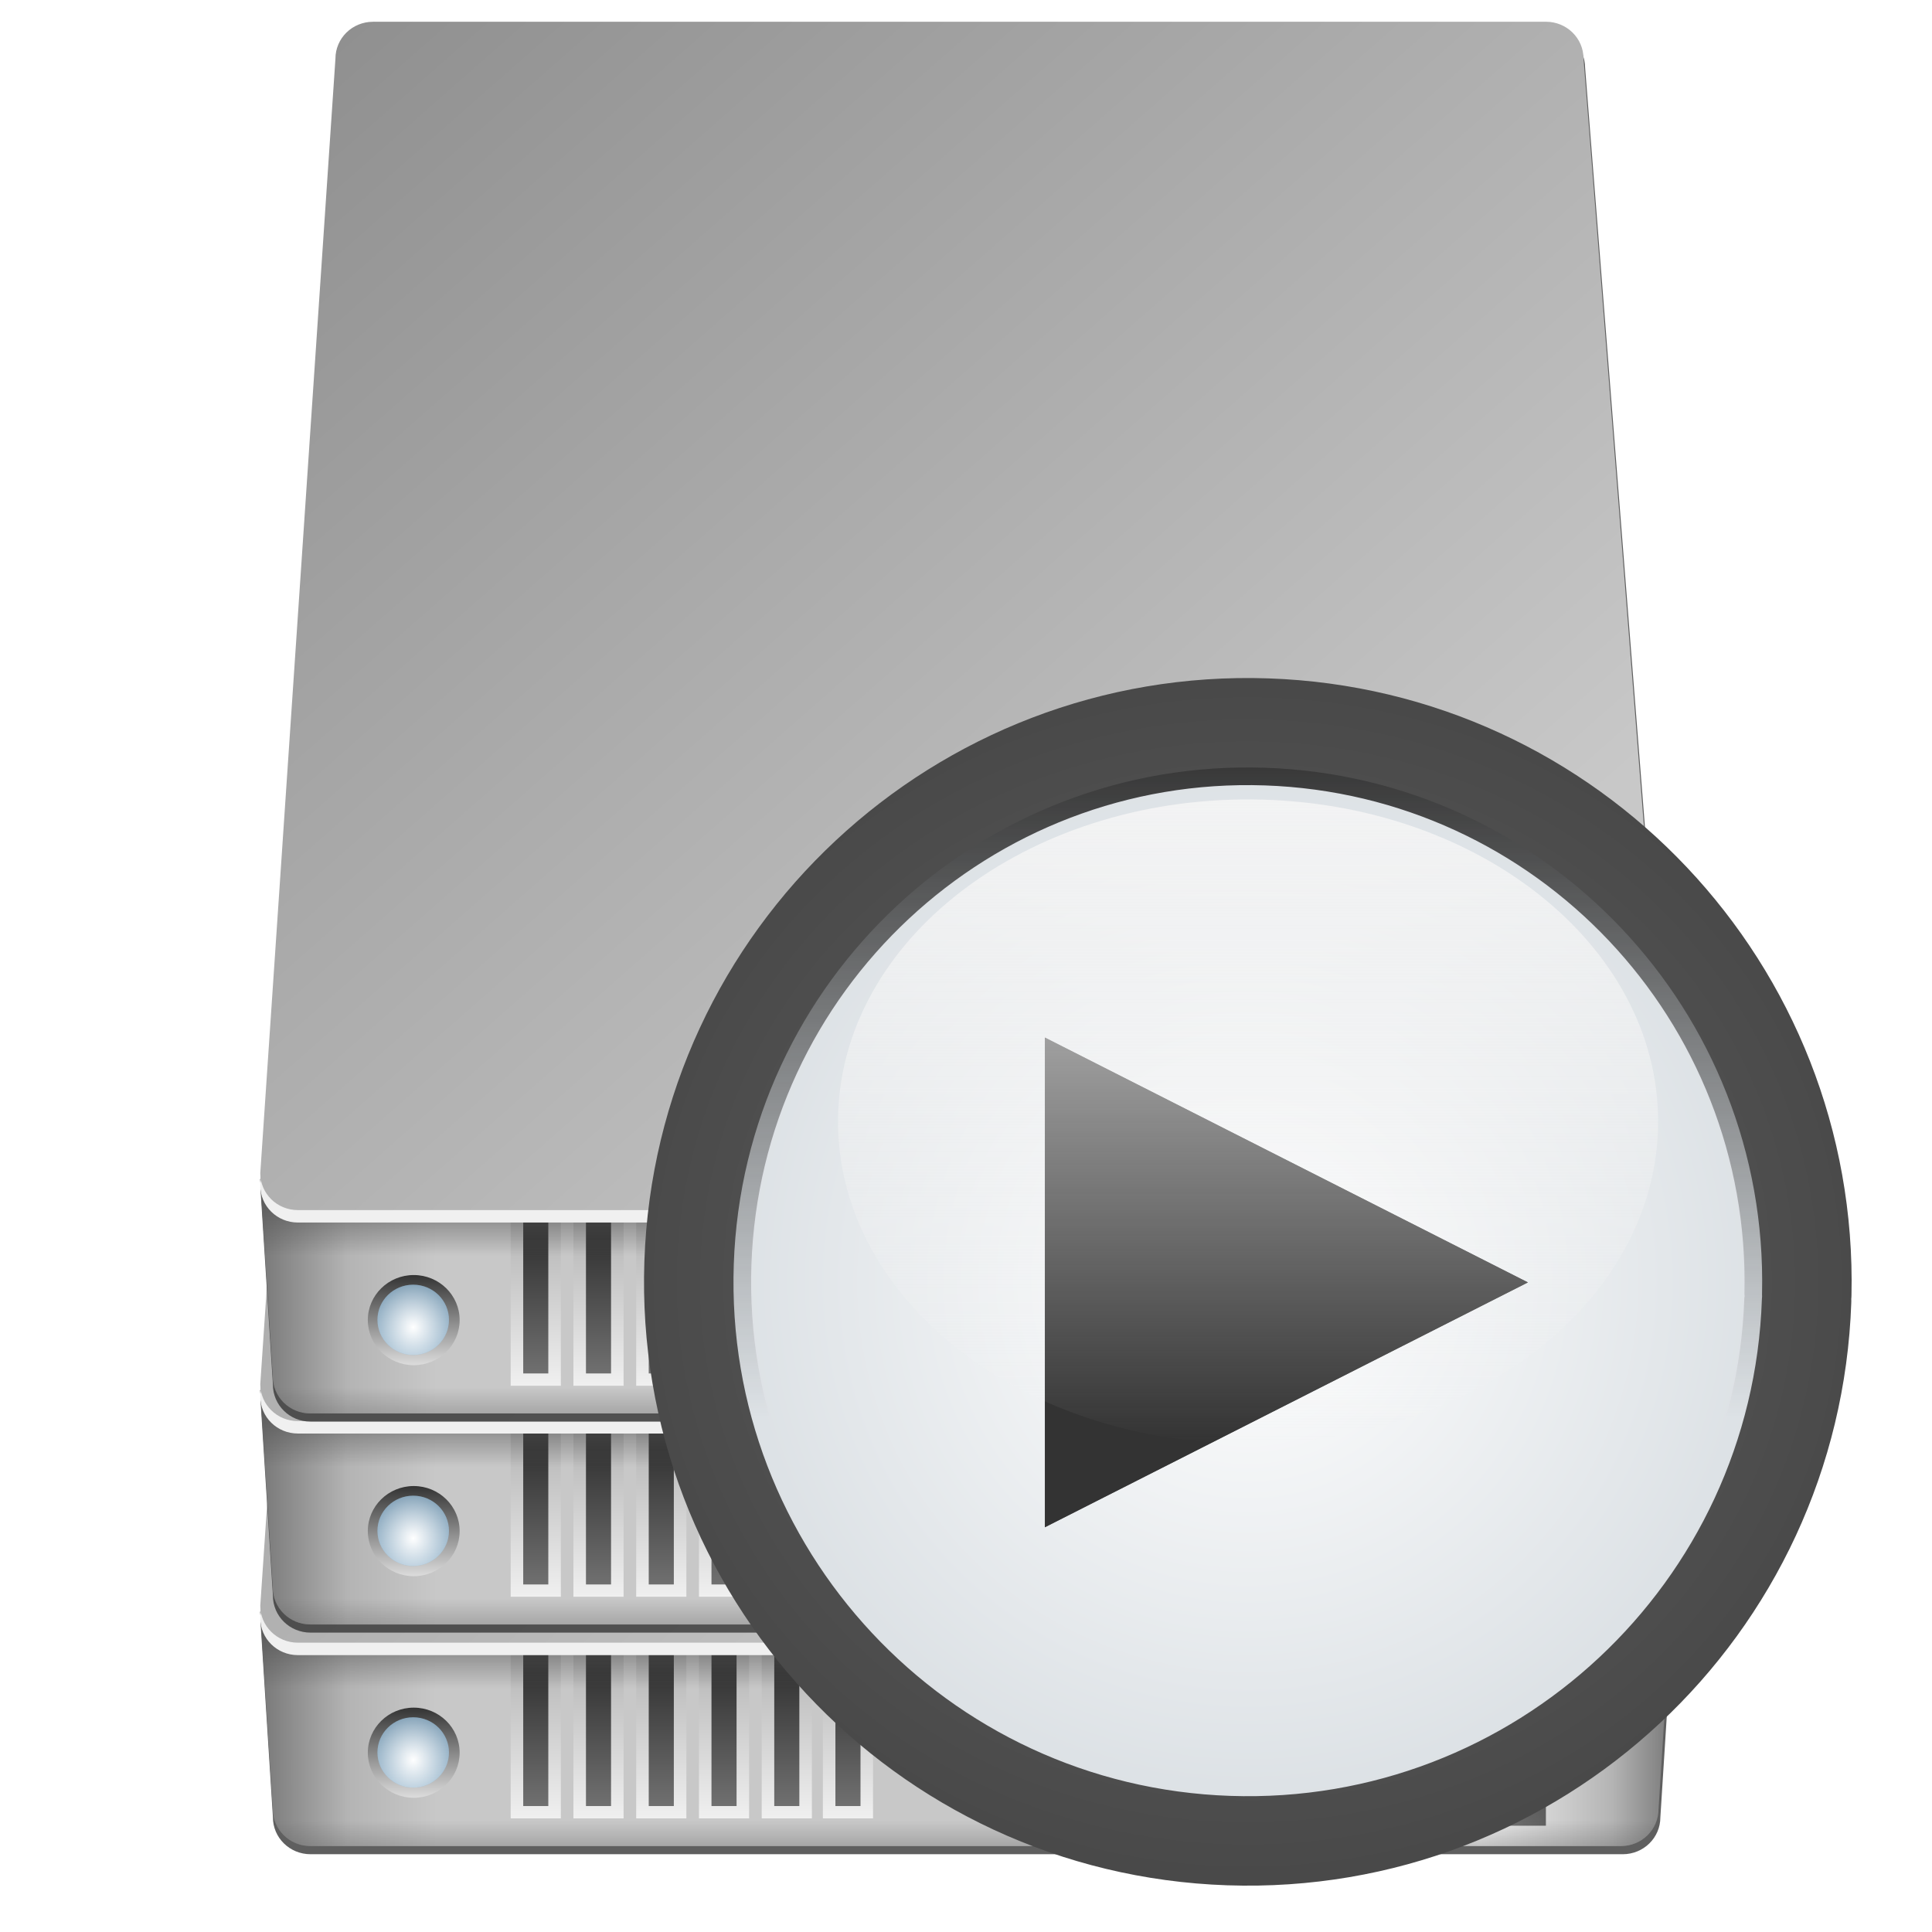 <?xml version="1.0" encoding="UTF-8" standalone="no"?>
<!-- Created with Inkscape (http://www.inkscape.org/) -->

<svg
   xmlns:dc="http://purl.org/dc/elements/1.1/"
   xmlns:cc="http://creativecommons.org/ns#"
   xmlns:rdf="http://www.w3.org/1999/02/22-rdf-syntax-ns#"
   xmlns:svg="http://www.w3.org/2000/svg"
   xmlns="http://www.w3.org/2000/svg"
   xmlns:xlink="http://www.w3.org/1999/xlink"
   xmlns:sodipodi="http://sodipodi.sourceforge.net/DTD/sodipodi-0.dtd"
   xmlns:inkscape="http://www.inkscape.org/namespaces/inkscape"
   width="48"
   height="48"
   id="svg2"
   version="1.1"
   inkscape:version="0.47pre4 r22446"
   sodipodi:docname="gdu-raid-array-start.svg"
   inkscape:export-filename="/home/andrea/Documenti/MeliaeSVG/48/devices/png/hdd.png"
   inkscape:export-xdpi="240"
   inkscape:export-ydpi="240">
  <defs
     id="defs4">
    <linearGradient
       id="linearGradient4092">
      <stop
         style="stop-color:#ffffff;stop-opacity:1;"
         offset="0"
         id="stop4094" />
      <stop
         style="stop-color:#ffffff;stop-opacity:0;"
         offset="1"
         id="stop4096" />
    </linearGradient>
    <linearGradient
       id="linearGradient4078">
      <stop
         style="stop-color:#333333;stop-opacity:1;"
         offset="0"
         id="stop4080" />
      <stop
         style="stop-color:#dcdcdc;stop-opacity:1;"
         offset="1"
         id="stop4082" />
    </linearGradient>
    <linearGradient
       inkscape:collect="always"
       id="linearGradient4068">
      <stop
         style="stop-color:#333333;stop-opacity:1;"
         offset="0"
         id="stop4070" />
      <stop
         style="stop-color:#333333;stop-opacity:0;"
         offset="1"
         id="stop4072" />
    </linearGradient>
    <linearGradient
       id="linearGradient3875">
      <stop
         style="stop-color:#b4b4b4;stop-opacity:1;"
         offset="0"
         id="stop3877" />
      <stop
         style="stop-color:#f0f0f0;stop-opacity:1;"
         offset="1"
         id="stop3879" />
    </linearGradient>
    <linearGradient
       id="linearGradient3867">
      <stop
         style="stop-color:#333333;stop-opacity:1;"
         offset="0"
         id="stop3869" />
      <stop
         style="stop-color:#787878;stop-opacity:1;"
         offset="1"
         id="stop3871" />
    </linearGradient>
    <linearGradient
       id="linearGradient3845">
      <stop
         id="stop3847"
         offset="0"
         style="stop-color:#505050;stop-opacity:1;" />
      <stop
         style="stop-color:#505050;stop-opacity:0;"
         offset="0.257"
         id="stop4022" />
      <stop
         style="stop-color:#505050;stop-opacity:0;"
         offset="0.694"
         id="stop4020" />
      <stop
         id="stop3853"
         offset="1"
         style="stop-color:#505050;stop-opacity:1;" />
    </linearGradient>
    <linearGradient
       id="linearGradient3797">
      <stop
         style="stop-color:#787878;stop-opacity:1;"
         offset="0"
         id="stop3799" />
      <stop
         id="stop4016"
         offset="0.062"
         style="stop-color:#b4b4b4;stop-opacity:1;" />
      <stop
         id="stop3809"
         offset="0.125"
         style="stop-color:#c8c8c8;stop-opacity:1;" />
      <stop
         id="stop3807"
         offset="0.641"
         style="stop-color:#c8c8c8;stop-opacity:1;" />
      <stop
         id="stop4014"
         offset="0.864"
         style="stop-color:#f0f0f0;stop-opacity:1;" />
      <stop
         id="stop3805"
         offset="0.929"
         style="stop-color:#c8c8c8;stop-opacity:1;" />
      <stop
         style="stop-color:#b4b4b4;stop-opacity:1;"
         offset="0.957"
         id="stop4018" />
      <stop
         style="stop-color:#787878;stop-opacity:1;"
         offset="1"
         id="stop3801" />
    </linearGradient>
    <linearGradient
       id="linearGradient3780">
      <stop
         style="stop-color:#787878;stop-opacity:1;"
         offset="0"
         id="stop3782" />
      <stop
         style="stop-color:#c8c8c8;stop-opacity:1;"
         offset="1"
         id="stop3784" />
    </linearGradient>
    <inkscape:perspective
       sodipodi:type="inkscape:persp3d"
       inkscape:vp_x="0 : 526.18109 : 1"
       inkscape:vp_y="0 : 1000 : 0"
       inkscape:vp_z="744.09448 : 526.18109 : 1"
       inkscape:persp3d-origin="372.04724 : 350.78739 : 1"
       id="perspective10" />
    <inkscape:perspective
       id="perspective2995"
       inkscape:persp3d-origin="0.5 : 0.33333333 : 1"
       inkscape:vp_z="1 : 0.5 : 1"
       inkscape:vp_y="0 : 1000 : 0"
       inkscape:vp_x="0 : 0.5 : 1"
       sodipodi:type="inkscape:persp3d" />
    <linearGradient
       inkscape:collect="always"
       xlink:href="#linearGradient3780"
       id="linearGradient3786"
       x1="-9.091"
       y1="887.597"
       x2="98.995"
       y2="1008.058"
       gradientUnits="userSpaceOnUse" />
    <linearGradient
       inkscape:collect="always"
       xlink:href="#linearGradient3797"
       id="linearGradient3803"
       x1="10.094"
       y1="107.361"
       x2="122.719"
       y2="107.361"
       gradientUnits="userSpaceOnUse" />
    <linearGradient
       inkscape:collect="always"
       xlink:href="#linearGradient3875"
       id="linearGradient3943"
       gradientUnits="userSpaceOnUse"
       x1="32.052"
       y1="1025.927"
       x2="32.052"
       y2="1039.23" />
    <linearGradient
       inkscape:collect="always"
       xlink:href="#linearGradient3867"
       id="linearGradient3945"
       gradientUnits="userSpaceOnUse"
       x1="32.052"
       y1="1027.239"
       x2="32.052"
       y2="1039.721" />
    <linearGradient
       inkscape:collect="always"
       xlink:href="#linearGradient3875"
       id="linearGradient3953"
       gradientUnits="userSpaceOnUse"
       x1="32.052"
       y1="1025.927"
       x2="32.052"
       y2="1039.23" />
    <linearGradient
       inkscape:collect="always"
       xlink:href="#linearGradient3867"
       id="linearGradient3955"
       gradientUnits="userSpaceOnUse"
       x1="32.052"
       y1="1027.239"
       x2="32.052"
       y2="1039.721" />
    <linearGradient
       inkscape:collect="always"
       xlink:href="#linearGradient3875"
       id="linearGradient3963"
       gradientUnits="userSpaceOnUse"
       x1="32.052"
       y1="1025.927"
       x2="32.052"
       y2="1039.23" />
    <linearGradient
       inkscape:collect="always"
       xlink:href="#linearGradient3867"
       id="linearGradient3965"
       gradientUnits="userSpaceOnUse"
       x1="32.052"
       y1="1027.239"
       x2="32.052"
       y2="1039.721" />
    <linearGradient
       inkscape:collect="always"
       xlink:href="#linearGradient3875"
       id="linearGradient3973"
       gradientUnits="userSpaceOnUse"
       x1="32.052"
       y1="1025.927"
       x2="32.052"
       y2="1039.23" />
    <linearGradient
       inkscape:collect="always"
       xlink:href="#linearGradient3867"
       id="linearGradient3975"
       gradientUnits="userSpaceOnUse"
       x1="32.052"
       y1="1027.239"
       x2="32.052"
       y2="1039.721" />
    <linearGradient
       inkscape:collect="always"
       xlink:href="#linearGradient3875"
       id="linearGradient3983"
       gradientUnits="userSpaceOnUse"
       x1="32.052"
       y1="1025.927"
       x2="32.052"
       y2="1039.23" />
    <linearGradient
       inkscape:collect="always"
       xlink:href="#linearGradient3867"
       id="linearGradient3985"
       gradientUnits="userSpaceOnUse"
       x1="32.052"
       y1="1027.239"
       x2="32.052"
       y2="1039.721" />
    <linearGradient
       inkscape:collect="always"
       xlink:href="#linearGradient3875"
       id="linearGradient3987"
       gradientUnits="userSpaceOnUse"
       x1="32.052"
       y1="1025.927"
       x2="32.052"
       y2="1039.23" />
    <linearGradient
       inkscape:collect="always"
       xlink:href="#linearGradient3867"
       id="linearGradient3989"
       gradientUnits="userSpaceOnUse"
       x1="32.052"
       y1="1027.239"
       x2="32.052"
       y2="1039.721" />
    <filter
       inkscape:collect="always"
       id="filter4054"
       color-interpolation-filters="sRGB">
      <feGaussianBlur
         inkscape:collect="always"
         stdDeviation="1.128"
         id="feGaussianBlur4056" />
    </filter>
    <linearGradient
       inkscape:collect="always"
       xlink:href="#linearGradient3845"
       id="linearGradient4058"
       gradientUnits="userSpaceOnUse"
       gradientTransform="translate(-2.9999999e-7,924.362)"
       x1="66.406"
       y1="97.847"
       x2="66.406"
       y2="122.361" />
    <linearGradient
       inkscape:collect="always"
       xlink:href="#linearGradient4068"
       id="linearGradient4074"
       x1="112.732"
       y1="1023.605"
       x2="83.438"
       y2="1045.865"
       gradientUnits="userSpaceOnUse" />
    <linearGradient
       inkscape:collect="always"
       xlink:href="#linearGradient4078"
       id="linearGradient4084"
       x1="23.214"
       y1="106.036"
       x2="23.214"
       y2="113.357"
       gradientUnits="userSpaceOnUse" />
    <radialGradient
       inkscape:collect="always"
       xlink:href="#linearGradient4092"
       id="radialGradient4098"
       cx="23.214"
       cy="110.86"
       fx="23.214"
       fy="110.86"
       r="3.661"
       gradientUnits="userSpaceOnUse"
       gradientTransform="matrix(1.355,-3.1433476e-6,3.499643e-6,1.508,-8.234,-56.697)" />
    <linearGradient
       inkscape:collect="always"
       xlink:href="#linearGradient3797"
       id="linearGradient4129"
       gradientUnits="userSpaceOnUse"
       x1="10.094"
       y1="107.361"
       x2="122.719"
       y2="107.361" />
    <linearGradient
       inkscape:collect="always"
       xlink:href="#linearGradient4068"
       id="linearGradient4155"
       gradientUnits="userSpaceOnUse"
       x1="112.732"
       y1="1023.605"
       x2="83.438"
       y2="1045.865" />
    <linearGradient
       inkscape:collect="always"
       xlink:href="#linearGradient3845"
       id="linearGradient4157"
       gradientUnits="userSpaceOnUse"
       gradientTransform="translate(-2.9999998e-7,924.362)"
       x1="66.406"
       y1="97.847"
       x2="66.406"
       y2="122.361" />
    <linearGradient
       inkscape:collect="always"
       xlink:href="#linearGradient3780"
       id="linearGradient4159"
       gradientUnits="userSpaceOnUse"
       x1="-9.091"
       y1="887.597"
       x2="98.995"
       y2="1008.058" />
    <linearGradient
       inkscape:collect="always"
       xlink:href="#linearGradient3797"
       id="linearGradient3249"
       gradientUnits="userSpaceOnUse"
       gradientTransform="matrix(0.38,0,0,0.373,-1.203,1005.352)"
       x1="10.094"
       y1="107.361"
       x2="122.719"
       y2="107.361" />
    <linearGradient
       inkscape:collect="always"
       xlink:href="#linearGradient3875"
       id="linearGradient3251"
       gradientUnits="userSpaceOnUse"
       x1="32.052"
       y1="1025.927"
       x2="32.052"
       y2="1039.23" />
    <linearGradient
       inkscape:collect="always"
       xlink:href="#linearGradient3867"
       id="linearGradient3253"
       gradientUnits="userSpaceOnUse"
       x1="32.052"
       y1="1027.239"
       x2="32.052"
       y2="1039.721" />
    <linearGradient
       inkscape:collect="always"
       xlink:href="#linearGradient3875"
       id="linearGradient3255"
       gradientUnits="userSpaceOnUse"
       x1="32.052"
       y1="1025.927"
       x2="32.052"
       y2="1039.23" />
    <linearGradient
       inkscape:collect="always"
       xlink:href="#linearGradient3867"
       id="linearGradient3257"
       gradientUnits="userSpaceOnUse"
       x1="32.052"
       y1="1027.239"
       x2="32.052"
       y2="1039.721" />
    <linearGradient
       inkscape:collect="always"
       xlink:href="#linearGradient3875"
       id="linearGradient3259"
       gradientUnits="userSpaceOnUse"
       x1="32.052"
       y1="1025.927"
       x2="32.052"
       y2="1039.23" />
    <linearGradient
       inkscape:collect="always"
       xlink:href="#linearGradient3867"
       id="linearGradient3261"
       gradientUnits="userSpaceOnUse"
       x1="32.052"
       y1="1027.239"
       x2="32.052"
       y2="1039.721" />
    <linearGradient
       inkscape:collect="always"
       xlink:href="#linearGradient3875"
       id="linearGradient3263"
       gradientUnits="userSpaceOnUse"
       x1="32.052"
       y1="1025.927"
       x2="32.052"
       y2="1039.23" />
    <linearGradient
       inkscape:collect="always"
       xlink:href="#linearGradient3867"
       id="linearGradient3265"
       gradientUnits="userSpaceOnUse"
       x1="32.052"
       y1="1027.239"
       x2="32.052"
       y2="1039.721" />
    <linearGradient
       inkscape:collect="always"
       xlink:href="#linearGradient3875"
       id="linearGradient3267"
       gradientUnits="userSpaceOnUse"
       x1="32.052"
       y1="1025.927"
       x2="32.052"
       y2="1039.23" />
    <linearGradient
       inkscape:collect="always"
       xlink:href="#linearGradient3867"
       id="linearGradient3269"
       gradientUnits="userSpaceOnUse"
       x1="32.052"
       y1="1027.239"
       x2="32.052"
       y2="1039.721" />
    <linearGradient
       inkscape:collect="always"
       xlink:href="#linearGradient3875"
       id="linearGradient3271"
       gradientUnits="userSpaceOnUse"
       x1="32.052"
       y1="1025.927"
       x2="32.052"
       y2="1039.23" />
    <linearGradient
       inkscape:collect="always"
       xlink:href="#linearGradient3867"
       id="linearGradient3273"
       gradientUnits="userSpaceOnUse"
       x1="32.052"
       y1="1027.239"
       x2="32.052"
       y2="1039.721" />
    <linearGradient
       inkscape:collect="always"
       xlink:href="#linearGradient4068"
       id="linearGradient3275"
       gradientUnits="userSpaceOnUse"
       gradientTransform="matrix(0.38,0,0,0.373,-1.203,660.367)"
       x1="112.732"
       y1="1023.605"
       x2="83.438"
       y2="1045.865" />
    <linearGradient
       inkscape:collect="always"
       xlink:href="#linearGradient3845"
       id="linearGradient3277"
       gradientUnits="userSpaceOnUse"
       gradientTransform="matrix(0.38,0,0,0.373,-1.203,1005.352)"
       x1="66.406"
       y1="97.847"
       x2="66.406"
       y2="122.361" />
    <linearGradient
       inkscape:collect="always"
       xlink:href="#linearGradient3780"
       id="linearGradient3279"
       gradientUnits="userSpaceOnUse"
       gradientTransform="matrix(0.38,0,0,0.373,-1.203,660.367)"
       x1="-9.091"
       y1="887.597"
       x2="98.995"
       y2="1008.058" />
    <linearGradient
       inkscape:collect="always"
       xlink:href="#linearGradient4078"
       id="linearGradient3281"
       gradientUnits="userSpaceOnUse"
       x1="23.214"
       y1="106.036"
       x2="23.214"
       y2="113.357" />
    <radialGradient
       inkscape:collect="always"
       xlink:href="#linearGradient4092"
       id="radialGradient3283"
       gradientUnits="userSpaceOnUse"
       gradientTransform="matrix(1.355,-3.1433476e-6,3.499643e-6,1.508,-8.234,-56.697)"
       cx="23.214"
       cy="110.86"
       fx="23.214"
       fy="110.86"
       r="3.661" />
    <linearGradient
       inkscape:collect="always"
       xlink:href="#linearGradient3797"
       id="linearGradient3285"
       gradientUnits="userSpaceOnUse"
       gradientTransform="matrix(0.38,0,0,0.373,-1.203,1005.352)"
       x1="10.094"
       y1="107.361"
       x2="122.719"
       y2="107.361" />
    <linearGradient
       inkscape:collect="always"
       xlink:href="#linearGradient3875"
       id="linearGradient3287"
       gradientUnits="userSpaceOnUse"
       x1="32.052"
       y1="1025.927"
       x2="32.052"
       y2="1039.23" />
    <linearGradient
       inkscape:collect="always"
       xlink:href="#linearGradient3867"
       id="linearGradient3289"
       gradientUnits="userSpaceOnUse"
       x1="32.052"
       y1="1027.239"
       x2="32.052"
       y2="1039.721" />
    <linearGradient
       inkscape:collect="always"
       xlink:href="#linearGradient3875"
       id="linearGradient3291"
       gradientUnits="userSpaceOnUse"
       x1="32.052"
       y1="1025.927"
       x2="32.052"
       y2="1039.23" />
    <linearGradient
       inkscape:collect="always"
       xlink:href="#linearGradient3867"
       id="linearGradient3293"
       gradientUnits="userSpaceOnUse"
       x1="32.052"
       y1="1027.239"
       x2="32.052"
       y2="1039.721" />
    <linearGradient
       inkscape:collect="always"
       xlink:href="#linearGradient3875"
       id="linearGradient3295"
       gradientUnits="userSpaceOnUse"
       x1="32.052"
       y1="1025.927"
       x2="32.052"
       y2="1039.23" />
    <linearGradient
       inkscape:collect="always"
       xlink:href="#linearGradient3867"
       id="linearGradient3297"
       gradientUnits="userSpaceOnUse"
       x1="32.052"
       y1="1027.239"
       x2="32.052"
       y2="1039.721" />
    <linearGradient
       inkscape:collect="always"
       xlink:href="#linearGradient3875"
       id="linearGradient3299"
       gradientUnits="userSpaceOnUse"
       x1="32.052"
       y1="1025.927"
       x2="32.052"
       y2="1039.23" />
    <linearGradient
       inkscape:collect="always"
       xlink:href="#linearGradient3867"
       id="linearGradient3301"
       gradientUnits="userSpaceOnUse"
       x1="32.052"
       y1="1027.239"
       x2="32.052"
       y2="1039.721" />
    <linearGradient
       inkscape:collect="always"
       xlink:href="#linearGradient3875"
       id="linearGradient3303"
       gradientUnits="userSpaceOnUse"
       x1="32.052"
       y1="1025.927"
       x2="32.052"
       y2="1039.23" />
    <linearGradient
       inkscape:collect="always"
       xlink:href="#linearGradient3867"
       id="linearGradient3305"
       gradientUnits="userSpaceOnUse"
       x1="32.052"
       y1="1027.239"
       x2="32.052"
       y2="1039.721" />
    <linearGradient
       inkscape:collect="always"
       xlink:href="#linearGradient3875"
       id="linearGradient3307"
       gradientUnits="userSpaceOnUse"
       x1="32.052"
       y1="1025.927"
       x2="32.052"
       y2="1039.23" />
    <linearGradient
       inkscape:collect="always"
       xlink:href="#linearGradient3867"
       id="linearGradient3309"
       gradientUnits="userSpaceOnUse"
       x1="32.052"
       y1="1027.239"
       x2="32.052"
       y2="1039.721" />
    <linearGradient
       inkscape:collect="always"
       xlink:href="#linearGradient4068"
       id="linearGradient3311"
       gradientUnits="userSpaceOnUse"
       gradientTransform="matrix(0.38,0,0,0.373,-1.203,660.367)"
       x1="112.732"
       y1="1023.605"
       x2="83.438"
       y2="1045.865" />
    <linearGradient
       inkscape:collect="always"
       xlink:href="#linearGradient3845"
       id="linearGradient3313"
       gradientUnits="userSpaceOnUse"
       gradientTransform="matrix(0.38,0,0,0.373,-1.203,1005.352)"
       x1="66.406"
       y1="97.847"
       x2="66.406"
       y2="122.361" />
    <linearGradient
       inkscape:collect="always"
       xlink:href="#linearGradient3780"
       id="linearGradient3315"
       gradientUnits="userSpaceOnUse"
       gradientTransform="matrix(0.38,0,0,0.373,-1.203,660.367)"
       x1="-9.091"
       y1="887.597"
       x2="98.995"
       y2="1008.058" />
    <linearGradient
       inkscape:collect="always"
       xlink:href="#linearGradient4078"
       id="linearGradient3317"
       gradientUnits="userSpaceOnUse"
       x1="23.214"
       y1="106.036"
       x2="23.214"
       y2="113.357" />
    <radialGradient
       inkscape:collect="always"
       xlink:href="#linearGradient4092"
       id="radialGradient3319"
       gradientUnits="userSpaceOnUse"
       gradientTransform="matrix(1.355,-3.1433476e-6,3.499643e-6,1.508,-8.234,-56.697)"
       cx="23.214"
       cy="110.86"
       fx="23.214"
       fy="110.86"
       r="3.661" />
    <linearGradient
       inkscape:collect="always"
       xlink:href="#linearGradient3797"
       id="linearGradient3321"
       gradientUnits="userSpaceOnUse"
       gradientTransform="matrix(0.38,0,0,0.373,-1.203,1005.352)"
       x1="10.094"
       y1="107.361"
       x2="122.719"
       y2="107.361" />
    <linearGradient
       inkscape:collect="always"
       xlink:href="#linearGradient3875"
       id="linearGradient3323"
       gradientUnits="userSpaceOnUse"
       x1="32.052"
       y1="1025.927"
       x2="32.052"
       y2="1039.23" />
    <linearGradient
       inkscape:collect="always"
       xlink:href="#linearGradient3867"
       id="linearGradient3325"
       gradientUnits="userSpaceOnUse"
       x1="32.052"
       y1="1027.239"
       x2="32.052"
       y2="1039.721" />
    <linearGradient
       inkscape:collect="always"
       xlink:href="#linearGradient3875"
       id="linearGradient3327"
       gradientUnits="userSpaceOnUse"
       x1="32.052"
       y1="1025.927"
       x2="32.052"
       y2="1039.23" />
    <linearGradient
       inkscape:collect="always"
       xlink:href="#linearGradient3867"
       id="linearGradient3329"
       gradientUnits="userSpaceOnUse"
       x1="32.052"
       y1="1027.239"
       x2="32.052"
       y2="1039.721" />
    <linearGradient
       inkscape:collect="always"
       xlink:href="#linearGradient3875"
       id="linearGradient3331"
       gradientUnits="userSpaceOnUse"
       x1="32.052"
       y1="1025.927"
       x2="32.052"
       y2="1039.23" />
    <linearGradient
       inkscape:collect="always"
       xlink:href="#linearGradient3867"
       id="linearGradient3333"
       gradientUnits="userSpaceOnUse"
       x1="32.052"
       y1="1027.239"
       x2="32.052"
       y2="1039.721" />
    <linearGradient
       inkscape:collect="always"
       xlink:href="#linearGradient3875"
       id="linearGradient3335"
       gradientUnits="userSpaceOnUse"
       x1="32.052"
       y1="1025.927"
       x2="32.052"
       y2="1039.23" />
    <linearGradient
       inkscape:collect="always"
       xlink:href="#linearGradient3867"
       id="linearGradient3337"
       gradientUnits="userSpaceOnUse"
       x1="32.052"
       y1="1027.239"
       x2="32.052"
       y2="1039.721" />
    <linearGradient
       inkscape:collect="always"
       xlink:href="#linearGradient3875"
       id="linearGradient3339"
       gradientUnits="userSpaceOnUse"
       x1="32.052"
       y1="1025.927"
       x2="32.052"
       y2="1039.23" />
    <linearGradient
       inkscape:collect="always"
       xlink:href="#linearGradient3867"
       id="linearGradient3341"
       gradientUnits="userSpaceOnUse"
       x1="32.052"
       y1="1027.239"
       x2="32.052"
       y2="1039.721" />
    <linearGradient
       inkscape:collect="always"
       xlink:href="#linearGradient3875"
       id="linearGradient3343"
       gradientUnits="userSpaceOnUse"
       x1="32.052"
       y1="1025.927"
       x2="32.052"
       y2="1039.23" />
    <linearGradient
       inkscape:collect="always"
       xlink:href="#linearGradient3867"
       id="linearGradient3345"
       gradientUnits="userSpaceOnUse"
       x1="32.052"
       y1="1027.239"
       x2="32.052"
       y2="1039.721" />
    <linearGradient
       inkscape:collect="always"
       xlink:href="#linearGradient4068"
       id="linearGradient3347"
       gradientUnits="userSpaceOnUse"
       gradientTransform="matrix(0.38,0,0,0.373,-1.203,660.367)"
       x1="112.732"
       y1="1023.605"
       x2="83.438"
       y2="1045.865" />
    <linearGradient
       inkscape:collect="always"
       xlink:href="#linearGradient3845"
       id="linearGradient3349"
       gradientUnits="userSpaceOnUse"
       gradientTransform="matrix(0.38,0,0,0.373,-1.203,1005.352)"
       x1="66.406"
       y1="97.847"
       x2="66.406"
       y2="122.361" />
    <linearGradient
       inkscape:collect="always"
       xlink:href="#linearGradient3780"
       id="linearGradient3351"
       gradientUnits="userSpaceOnUse"
       gradientTransform="matrix(0.38,0,0,0.373,-1.203,660.367)"
       x1="-9.091"
       y1="887.597"
       x2="98.995"
       y2="1008.058" />
    <linearGradient
       inkscape:collect="always"
       xlink:href="#linearGradient4078"
       id="linearGradient3353"
       gradientUnits="userSpaceOnUse"
       x1="23.214"
       y1="106.036"
       x2="23.214"
       y2="113.357" />
    <radialGradient
       inkscape:collect="always"
       xlink:href="#linearGradient4092"
       id="radialGradient3355"
       gradientUnits="userSpaceOnUse"
       gradientTransform="matrix(1.355,-3.1433476e-6,3.499643e-6,1.508,-8.234,-56.697)"
       cx="23.214"
       cy="110.86"
       fx="23.214"
       fy="110.86"
       r="3.661" />
    <radialGradient
       r="60.276"
       fy="73.199"
       fx="70.458"
       cy="73.199"
       cx="70.458"
       gradientTransform="matrix(1.891,0,0,1.79,-62.808,-57.819)"
       gradientUnits="userSpaceOnUse"
       id="radialGradient7903"
       xlink:href="#linearGradient8636"
       inkscape:collect="always" />
    <linearGradient
       y2="60.825"
       x2="70.205"
       y1="14.045"
       x1="70.205"
       gradientUnits="userSpaceOnUse"
       id="linearGradient7901"
       xlink:href="#linearGradient8666"
       inkscape:collect="always" />
    <linearGradient
       y2="87.978"
       x2="70.458"
       y1="14.8"
       x1="70.458"
       gradientUnits="userSpaceOnUse"
       id="linearGradient7899"
       xlink:href="#linearGradient8645"
       inkscape:collect="always" />
    <radialGradient
       r="55.811"
       fy="73.199"
       fx="70.458"
       cy="73.199"
       cx="70.458"
       gradientTransform="matrix(1,0,0,1,0,-1.8169358e-4)"
       gradientUnits="userSpaceOnUse"
       id="radialGradient7897"
       xlink:href="#linearGradient8657"
       inkscape:collect="always" />
    <filter
       color-interpolation-filters="sRGB"
       id="filter8661"
       inkscape:collect="always">
      <feGaussianBlur
         id="feGaussianBlur8663"
         stdDeviation="1.075"
         inkscape:collect="always" />
    </filter>
    <radialGradient
       r="60.276"
       fy="73.199"
       fx="70.458"
       cy="73.199"
       cx="70.458"
       gradientTransform="matrix(1.891,0,0,1.79,-62.808,-57.819)"
       gradientUnits="userSpaceOnUse"
       id="radialGradient8705"
       xlink:href="#linearGradient8636"
       inkscape:collect="always" />
    <linearGradient
       y2="60.825"
       x2="70.205"
       y1="14.045"
       x1="70.205"
       gradientUnits="userSpaceOnUse"
       id="linearGradient8703"
       xlink:href="#linearGradient8666"
       inkscape:collect="always" />
    <linearGradient
       y2="87.978"
       x2="70.458"
       y1="14.8"
       x1="70.458"
       gradientUnits="userSpaceOnUse"
       id="linearGradient8701"
       xlink:href="#linearGradient8645"
       inkscape:collect="always" />
    <radialGradient
       r="55.811"
       fy="73.199"
       fx="70.458"
       cy="73.199"
       cx="70.458"
       gradientTransform="matrix(1,0,0,1,0,-1.8169358e-4)"
       gradientUnits="userSpaceOnUse"
       id="radialGradient8699"
       xlink:href="#linearGradient8657"
       inkscape:collect="always" />
    <radialGradient
       gradientUnits="userSpaceOnUse"
       gradientTransform="matrix(1.891,0,0,1.79,-62.808,-57.819)"
       r="60.276"
       fy="73.199"
       fx="70.458"
       cy="73.199"
       cx="70.458"
       id="radialGradient8689"
       xlink:href="#linearGradient8636"
       inkscape:collect="always" />
    <filter
       color-interpolation-filters="sRGB"
       id="filter8675"
       inkscape:collect="always">
      <feGaussianBlur
         id="feGaussianBlur8677"
         stdDeviation="1.723"
         inkscape:collect="always" />
    </filter>
    <linearGradient
       gradientUnits="userSpaceOnUse"
       y2="60.825"
       x2="70.205"
       y1="14.045"
       x1="70.205"
       id="linearGradient8672"
       xlink:href="#linearGradient8666"
       inkscape:collect="always" />
    <linearGradient
       gradientUnits="userSpaceOnUse"
       y2="87.978"
       x2="70.458"
       y1="14.8"
       x1="70.458"
       id="linearGradient8664"
       xlink:href="#linearGradient8645"
       inkscape:collect="always" />
    <linearGradient
       gradientUnits="userSpaceOnUse"
       y2="34.237"
       x2="70.205"
       y1="7.384"
       x1="70.205"
       id="linearGradient8651"
       xlink:href="#linearGradient8645"
       inkscape:collect="always" />
    <radialGradient
       gradientUnits="userSpaceOnUse"
       gradientTransform="matrix(1,0,0,1,0,-1.8169358e-4)"
       r="55.811"
       fy="73.199"
       fx="70.458"
       cy="73.199"
       cx="70.458"
       id="radialGradient8665"
       xlink:href="#linearGradient8657"
       inkscape:collect="always" />
    <radialGradient
       gradientUnits="userSpaceOnUse"
       gradientTransform="matrix(2.107,0,0,2.107,-78.023,-81.059)"
       r="55.811"
       fy="73.199"
       fx="70.458"
       cy="73.199"
       cx="70.458"
       id="radialGradient8642"
       xlink:href="#linearGradient8636"
       inkscape:collect="always" />
    <inkscape:perspective
       sodipodi:type="inkscape:persp3d"
       inkscape:vp_x="0 : 526.18109 : 1"
       inkscape:vp_y="0 : 1000 : 0"
       inkscape:vp_z="744.09448 : 526.18109 : 1"
       inkscape:persp3d-origin="372.04724 : 350.78739 : 1"
       id="perspective7856" />
    <inkscape:perspective
       id="perspective10-2"
       inkscape:persp3d-origin="372.04724 : 350.78739 : 1"
       inkscape:vp_z="744.09448 : 526.18109 : 1"
       inkscape:vp_y="0 : 1000 : 0"
       inkscape:vp_x="0 : 526.18109 : 1"
       sodipodi:type="inkscape:persp3d" />
    <linearGradient
       id="linearGradient8636">
      <stop
         id="stop8638"
         offset="0"
         style="stop-color:#646464;stop-opacity:1;" />
      <stop
         id="stop8640"
         offset="1"
         style="stop-color:#333333;stop-opacity:1;" />
    </linearGradient>
    <linearGradient
       id="linearGradient8649">
      <stop
         id="stop8651"
         offset="0"
         style="stop-color:#8c8c8c;stop-opacity:1;" />
      <stop
         id="stop8653"
         offset="1"
         style="stop-color:#f0f0f0;stop-opacity:0;" />
    </linearGradient>
    <linearGradient
       id="linearGradient8657">
      <stop
         id="stop8659"
         offset="0"
         style="stop-color:#ffffff;stop-opacity:1;" />
      <stop
         id="stop8661"
         offset="1"
         style="stop-color:#dce1e5;stop-opacity:1;" />
    </linearGradient>
    <linearGradient
       id="linearGradient8635">
      <stop
         style="stop-color:#333333;stop-opacity:1;"
         offset="0"
         id="stop8637" />
      <stop
         style="stop-color:#f0f0f0;stop-opacity:0;"
         offset="1"
         id="stop8639" />
    </linearGradient>
    <linearGradient
       id="linearGradient8645">
      <stop
         id="stop8647"
         offset="0"
         style="stop-color:#333333;stop-opacity:1;" />
      <stop
         id="stop8649"
         offset="1"
         style="stop-color:#333333;stop-opacity:0;" />
    </linearGradient>
    <linearGradient
       id="linearGradient8658">
      <stop
         id="stop8660"
         offset="0"
         style="stop-color:#000000;stop-opacity:1;" />
      <stop
         id="stop8662"
         offset="1"
         style="stop-color:#000000;stop-opacity:0;" />
    </linearGradient>
    <linearGradient
       id="linearGradient8666">
      <stop
         id="stop8668"
         offset="0"
         style="stop-color:#f5f5f5;stop-opacity:1;" />
      <stop
         id="stop8670"
         offset="1"
         style="stop-color:#f5f5f5;stop-opacity:0;" />
    </linearGradient>
  </defs>
  <sodipodi:namedview
     id="base"
     pagecolor="#ffffff"
     bordercolor="#666666"
     borderopacity="1.0"
     inkscape:pageopacity="0.0"
     inkscape:pageshadow="2"
     inkscape:zoom="4"
     inkscape:cx="46.649944"
     inkscape:cy="14.471595"
     inkscape:document-units="px"
     inkscape:current-layer="layer1"
     showgrid="false"
     showguides="true"
     inkscape:guide-bbox="true"
     inkscape:window-width="1280"
     inkscape:window-height="714"
     inkscape:window-x="0"
     inkscape:window-y="25"
     inkscape:window-maximized="1" />
  <g
     inkscape:label="Livello 1"
     inkscape:groupmode="layer"
     id="layer1"
     transform="translate(0,-1004.362)">
    <g
       id="g3163"
       transform="matrix(0.82,0,0,0.82,4.31,180.962)">
      <g
         id="g3071"
         transform="translate(0,11.107)">
        <path
           style="fill:#333333;fill-opacity:0.784;stroke:none;filter:url(#filter4054)"
           d="m 19.094,929.531 c -1.662,0 -3,1.338 -3,3 l -6,90.469 c 0,0.165 0.037,0.312 0.062,0.469 l -0.062,0 1,16.031 c 0,1.662 1.338,3 3,3 l 104.625,0 c 1.662,0 3,-1.338 3,-3 l 1,-16.031 -0.031,0 c 0.025,-0.157 0.031,-0.305 0.031,-0.469 l -7,-90.469 c 0,-1.662 -1.338,-3 -3,-3 l -93.625,0 z"
           id="path3073"
           transform="matrix(0.38,0,0,0.373,-1.203,660.367)" />
        <path
           style="fill:url(#linearGradient3249);fill-opacity:1;stroke:none"
           d="m 2.628,1041.87 0.38,5.982 c 0,0.62 0.508,1.12 1.139,1.12 l 39.709,0 c 0.631,0 1.139,-0.499 1.139,-1.12 l 0.38,-5.982 -42.745,0 z"
           id="path3075"
           sodipodi:nodetypes="ccccccc" />
        <g
           id="g3077"
           transform="matrix(0.38,0,0,0.373,-1.203,660.5)">
          <path
             id="path3079"
             d="m 30.052,1024.23 4,0 0,15 -4,0 0,-15 z"
             style="fill:url(#linearGradient3251);fill-opacity:1;stroke:none" />
          <path
             id="path3081"
             d="m 31.052,1025.23 2,0 0,13 -2,0 0,-13 z"
             style="fill:url(#linearGradient3253);fill-opacity:1;stroke:none" />
        </g>
        <g
           id="g3083"
           transform="matrix(0.38,0,0,0.373,0.698,660.5)">
          <path
             style="fill:url(#linearGradient3255);fill-opacity:1;stroke:none"
             d="m 30.052,1024.23 4,0 0,15 -4,0 0,-15 z"
             id="path3085" />
          <path
             style="fill:url(#linearGradient3257);fill-opacity:1;stroke:none"
             d="m 31.052,1025.23 2,0 0,13 -2,0 0,-13 z"
             id="path3087" />
        </g>
        <g
           transform="matrix(0.38,0,0,0.373,2.6,660.5)"
           id="g3089">
          <path
             id="path3091"
             d="m 30.052,1024.23 4,0 0,15 -4,0 0,-15 z"
             style="fill:url(#linearGradient3259);fill-opacity:1;stroke:none" />
          <path
             id="path3093"
             d="m 31.052,1025.23 2,0 0,13 -2,0 0,-13 z"
             style="fill:url(#linearGradient3261);fill-opacity:1;stroke:none" />
        </g>
        <g
           id="g3095"
           transform="matrix(0.38,0,0,0.373,4.501,660.5)">
          <path
             style="fill:url(#linearGradient3263);fill-opacity:1;stroke:none"
             d="m 30.052,1024.23 4,0 0,15 -4,0 0,-15 z"
             id="path3097" />
          <path
             style="fill:url(#linearGradient3265);fill-opacity:1;stroke:none"
             d="m 31.052,1025.23 2,0 0,13 -2,0 0,-13 z"
             id="path3099" />
        </g>
        <g
           transform="matrix(0.38,0,0,0.373,6.403,660.5)"
           id="g3101">
          <path
             id="path3103"
             d="m 30.052,1024.23 4,0 0,15 -4,0 0,-15 z"
             style="fill:url(#linearGradient3267);fill-opacity:1;stroke:none" />
          <path
             id="path3105"
             d="m 31.052,1025.23 2,0 0,13 -2,0 0,-13 z"
             style="fill:url(#linearGradient3269);fill-opacity:1;stroke:none" />
        </g>
        <g
           id="g3107"
           transform="matrix(0.38,0,0,0.373,8.256,660.5)">
          <path
             style="fill:url(#linearGradient3271);fill-opacity:1;stroke:none"
             d="m 30.052,1024.23 4,0 0,15 -4,0 0,-15 z"
             id="path3109" />
          <path
             style="fill:url(#linearGradient3273);fill-opacity:1;stroke:none"
             d="m 31.052,1025.23 2,0 0,13 -2,0 0,-13 z"
             id="path3111" />
        </g>
        <path
           style="fill:url(#linearGradient3275);fill-opacity:1;stroke:none"
           d="m 33.551,1048.356 8.031,0 0,-5.965 -0.674,0 c 0,4.41 -1.014,5.965 -7.357,5.965 z"
           id="path3113"
           sodipodi:nodetypes="ccccc" />
        <path
           sodipodi:nodetypes="ccccccc"
           id="path3115"
           d="m 2.628,1041.87 0.379,5.982 c 0,0.62 0.508,1.12 1.139,1.12 l 39.709,-10e-5 c 0.631,0 1.139,-0.499 1.139,-1.12 l 0.38,-5.982 -42.745,0 z"
           style="fill:url(#linearGradient3277);fill-opacity:1;stroke:none" />
        <path
           sodipodi:nodetypes="ccccccccc"
           id="path3117"
           d="m 6.046,1007.182 35.537,0 c 0.631,0 1.139,0.499 1.139,1.12 l 2.657,33.765 c 0,0.62 -0.508,1.12 -1.139,1.12 l -40.471,0 c -0.631,0 -1.139,-0.499 -1.139,-1.12 l 2.277,-33.765 c 0,-0.62 0.508,-1.12 1.139,-1.12 z"
           style="fill:#f0f0f0;fill-opacity:1;stroke:none" />
        <path
           style="fill:url(#linearGradient3279);fill-opacity:1;stroke:none"
           d="m 6.046,1006.805 35.537,0 c 0.631,0 1.139,0.499 1.139,1.12 l 2.657,33.765 c 0,0.62 -0.508,1.12 -1.139,1.12 l -40.471,0 c -0.631,0 -1.139,-0.499 -1.139,-1.12 l 2.277,-33.764 c 0,-0.62 0.508,-1.12 1.139,-1.12 z"
           id="path3119"
           sodipodi:nodetypes="ccccccccc" />
        <path
           sodipodi:type="arc"
           style="fill:url(#linearGradient3281);fill-opacity:1;stroke:none"
           id="path3121"
           sodipodi:cx="23.214285"
           sodipodi:cy="109.69643"
           sodipodi:rx="3.6607144"
           sodipodi:ry="3.6607144"
           d="m 26.875,109.696 c 0,2.022 -1.639,3.661 -3.661,3.661 -2.022,0 -3.661,-1.639 -3.661,-3.661 0,-2.022 1.639,-3.661 3.661,-3.661 2.022,0 3.661,1.639 3.661,3.661 z"
           transform="matrix(0.38,0,0,0.373,-1.542,1005.227)" />
        <path
           transform="matrix(0.296,0,0,0.291,0.392,1014.214)"
           d="m 26.875,109.696 c 0,2.022 -1.639,3.661 -3.661,3.661 -2.022,0 -3.661,-1.639 -3.661,-3.661 0,-2.022 1.639,-3.661 3.661,-3.661 2.022,0 3.661,1.639 3.661,3.661 z"
           sodipodi:ry="3.6607144"
           sodipodi:rx="3.6607144"
           sodipodi:cy="109.69643"
           sodipodi:cx="23.214285"
           id="path3123"
           style="fill:#75a3c4;fill-opacity:0.784;stroke:none"
           sodipodi:type="arc" />
        <path
           sodipodi:type="arc"
           style="fill:url(#radialGradient3283);fill-opacity:1;stroke:none"
           id="path3125"
           sodipodi:cx="23.214285"
           sodipodi:cy="109.69643"
           sodipodi:rx="3.6607144"
           sodipodi:ry="3.6607144"
           d="m 26.875,109.696 c 0,2.022 -1.639,3.661 -3.661,3.661 -2.022,0 -3.661,-1.639 -3.661,-3.661 0,-2.022 1.639,-3.661 3.661,-3.661 2.022,0 3.661,1.639 3.661,3.661 z"
           transform="matrix(0.296,0,0,0.291,0.392,1014.214)" />
      </g>
      <g
         transform="translate(0,4.393)"
         id="g2979">
        <path
           transform="matrix(0.38,0,0,0.373,-1.203,660.367)"
           id="path2981"
           d="m 19.094,929.531 c -1.662,0 -3,1.338 -3,3 l -6,90.469 c 0,0.165 0.037,0.312 0.062,0.469 l -0.062,0 1,16.031 c 0,1.662 1.338,3 3,3 l 104.625,0 c 1.662,0 3,-1.338 3,-3 l 1,-16.031 -0.031,0 c 0.025,-0.157 0.031,-0.305 0.031,-0.469 l -7,-90.469 c 0,-1.662 -1.338,-3 -3,-3 l -93.625,0 z"
           style="fill:#333333;fill-opacity:0.784;stroke:none;filter:url(#filter4054)" />
        <path
           sodipodi:nodetypes="ccccccc"
           id="path2983"
           d="m 2.628,1041.87 0.38,5.982 c 0,0.62 0.508,1.12 1.139,1.12 l 39.709,0 c 0.631,0 1.139,-0.499 1.139,-1.12 l 0.38,-5.982 -42.745,0 z"
           style="fill:url(#linearGradient3285);fill-opacity:1;stroke:none" />
        <g
           transform="matrix(0.38,0,0,0.373,-1.203,660.5)"
           id="g2985">
          <path
             style="fill:url(#linearGradient3287);fill-opacity:1;stroke:none"
             d="m 30.052,1024.23 4,0 0,15 -4,0 0,-15 z"
             id="path2987" />
          <path
             style="fill:url(#linearGradient3289);fill-opacity:1;stroke:none"
             d="m 31.052,1025.23 2,0 0,13 -2,0 0,-13 z"
             id="path2989" />
        </g>
        <g
           transform="matrix(0.38,0,0,0.373,0.698,660.5)"
           id="g2991">
          <path
             id="path2993"
             d="m 30.052,1024.23 4,0 0,15 -4,0 0,-15 z"
             style="fill:url(#linearGradient3291);fill-opacity:1;stroke:none" />
          <path
             id="path2995"
             d="m 31.052,1025.23 2,0 0,13 -2,0 0,-13 z"
             style="fill:url(#linearGradient3293);fill-opacity:1;stroke:none" />
        </g>
        <g
           id="g2997"
           transform="matrix(0.38,0,0,0.373,2.6,660.5)">
          <path
             style="fill:url(#linearGradient3295);fill-opacity:1;stroke:none"
             d="m 30.052,1024.23 4,0 0,15 -4,0 0,-15 z"
             id="path2999" />
          <path
             style="fill:url(#linearGradient3297);fill-opacity:1;stroke:none"
             d="m 31.052,1025.23 2,0 0,13 -2,0 0,-13 z"
             id="path3001" />
        </g>
        <g
           transform="matrix(0.38,0,0,0.373,4.501,660.5)"
           id="g3003">
          <path
             id="path3005"
             d="m 30.052,1024.23 4,0 0,15 -4,0 0,-15 z"
             style="fill:url(#linearGradient3299);fill-opacity:1;stroke:none" />
          <path
             id="path3007"
             d="m 31.052,1025.23 2,0 0,13 -2,0 0,-13 z"
             style="fill:url(#linearGradient3301);fill-opacity:1;stroke:none" />
        </g>
        <g
           id="g3009"
           transform="matrix(0.38,0,0,0.373,6.403,660.5)">
          <path
             style="fill:url(#linearGradient3303);fill-opacity:1;stroke:none"
             d="m 30.052,1024.23 4,0 0,15 -4,0 0,-15 z"
             id="path3011" />
          <path
             style="fill:url(#linearGradient3305);fill-opacity:1;stroke:none"
             d="m 31.052,1025.23 2,0 0,13 -2,0 0,-13 z"
             id="path3013" />
        </g>
        <g
           transform="matrix(0.38,0,0,0.373,8.256,660.5)"
           id="g3015">
          <path
             id="path3017"
             d="m 30.052,1024.23 4,0 0,15 -4,0 0,-15 z"
             style="fill:url(#linearGradient3307);fill-opacity:1;stroke:none" />
          <path
             id="path3019"
             d="m 31.052,1025.23 2,0 0,13 -2,0 0,-13 z"
             style="fill:url(#linearGradient3309);fill-opacity:1;stroke:none" />
        </g>
        <path
           sodipodi:nodetypes="ccccc"
           id="path3021"
           d="m 33.551,1048.356 8.031,0 0,-5.965 -0.674,0 c 0,4.41 -1.014,5.965 -7.357,5.965 z"
           style="fill:url(#linearGradient3311);fill-opacity:1;stroke:none" />
        <path
           style="fill:url(#linearGradient3313);fill-opacity:1;stroke:none"
           d="m 2.628,1041.87 0.379,5.982 c 0,0.62 0.508,1.12 1.139,1.12 l 39.709,-10e-5 c 0.631,0 1.139,-0.499 1.139,-1.12 l 0.38,-5.982 -42.745,0 z"
           id="path3023"
           sodipodi:nodetypes="ccccccc" />
        <path
           style="fill:#f0f0f0;fill-opacity:1;stroke:none"
           d="m 6.046,1007.182 35.537,0 c 0.631,0 1.139,0.499 1.139,1.12 l 2.657,33.765 c 0,0.62 -0.508,1.12 -1.139,1.12 l -40.471,0 c -0.631,0 -1.139,-0.499 -1.139,-1.12 l 2.277,-33.765 c 0,-0.62 0.508,-1.12 1.139,-1.12 z"
           id="path3025"
           sodipodi:nodetypes="ccccccccc" />
        <path
           sodipodi:nodetypes="ccccccccc"
           id="path3027"
           d="m 6.046,1006.805 35.537,0 c 0.631,0 1.139,0.499 1.139,1.12 l 2.657,33.765 c 0,0.62 -0.508,1.12 -1.139,1.12 l -40.471,0 c -0.631,0 -1.139,-0.499 -1.139,-1.12 l 2.277,-33.764 c 0,-0.62 0.508,-1.12 1.139,-1.12 z"
           style="fill:url(#linearGradient3315);fill-opacity:1;stroke:none" />
        <path
           transform="matrix(0.38,0,0,0.373,-1.542,1005.227)"
           d="m 26.875,109.696 c 0,2.022 -1.639,3.661 -3.661,3.661 -2.022,0 -3.661,-1.639 -3.661,-3.661 0,-2.022 1.639,-3.661 3.661,-3.661 2.022,0 3.661,1.639 3.661,3.661 z"
           sodipodi:ry="3.6607144"
           sodipodi:rx="3.6607144"
           sodipodi:cy="109.69643"
           sodipodi:cx="23.214285"
           id="path3029"
           style="fill:url(#linearGradient3317);fill-opacity:1;stroke:none"
           sodipodi:type="arc" />
        <path
           sodipodi:type="arc"
           style="fill:#75a3c4;fill-opacity:0.784;stroke:none"
           id="path3031"
           sodipodi:cx="23.214285"
           sodipodi:cy="109.69643"
           sodipodi:rx="3.6607144"
           sodipodi:ry="3.6607144"
           d="m 26.875,109.696 c 0,2.022 -1.639,3.661 -3.661,3.661 -2.022,0 -3.661,-1.639 -3.661,-3.661 0,-2.022 1.639,-3.661 3.661,-3.661 2.022,0 3.661,1.639 3.661,3.661 z"
           transform="matrix(0.296,0,0,0.291,0.392,1014.214)" />
        <path
           transform="matrix(0.296,0,0,0.291,0.392,1014.214)"
           d="m 26.875,109.696 c 0,2.022 -1.639,3.661 -3.661,3.661 -2.022,0 -3.661,-1.639 -3.661,-3.661 0,-2.022 1.639,-3.661 3.661,-3.661 2.022,0 3.661,1.639 3.661,3.661 z"
           sodipodi:ry="3.6607144"
           sodipodi:rx="3.6607144"
           sodipodi:cy="109.69643"
           sodipodi:cx="23.214285"
           id="path3033"
           style="fill:url(#radialGradient3319);fill-opacity:1;stroke:none"
           sodipodi:type="arc" />
      </g>
      <g
         transform="translate(0,-2)"
         id="g2914">
        <path
           style="fill:#333333;fill-opacity:0.784;stroke:none;filter:url(#filter4054)"
           d="m 19.094,929.531 c -1.662,0 -3,1.338 -3,3 l -6,90.469 c 0,0.165 0.037,0.312 0.062,0.469 l -0.062,0 1,16.031 c 0,1.662 1.338,3 3,3 l 104.625,0 c 1.662,0 3,-1.338 3,-3 l 1,-16.031 -0.031,0 c 0.025,-0.157 0.031,-0.305 0.031,-0.469 l -7,-90.469 c 0,-1.662 -1.338,-3 -3,-3 l -93.625,0 z"
           id="path4047"
           transform="matrix(0.38,0,0,0.373,-1.203,660.367)" />
        <path
           style="fill:url(#linearGradient3321);fill-opacity:1;stroke:none"
           d="m 2.628,1041.87 0.38,5.982 c 0,0.62 0.508,1.12 1.139,1.12 l 39.709,0 c 0.631,0 1.139,-0.499 1.139,-1.12 l 0.38,-5.982 -42.745,0 z"
           id="rect3001"
           sodipodi:nodetypes="ccccccc" />
        <g
           id="g3883"
           transform="matrix(0.38,0,0,0.373,-1.203,660.5)">
          <path
             id="rect3861"
             d="m 30.052,1024.23 4,0 0,15 -4,0 0,-15 z"
             style="fill:url(#linearGradient3323);fill-opacity:1;stroke:none" />
          <path
             id="rect3863"
             d="m 31.052,1025.23 2,0 0,13 -2,0 0,-13 z"
             style="fill:url(#linearGradient3325);fill-opacity:1;stroke:none" />
        </g>
        <g
           id="g3937"
           transform="matrix(0.38,0,0,0.373,0.698,660.5)">
          <path
             style="fill:url(#linearGradient3327);fill-opacity:1;stroke:none"
             d="m 30.052,1024.23 4,0 0,15 -4,0 0,-15 z"
             id="path3939" />
          <path
             style="fill:url(#linearGradient3329);fill-opacity:1;stroke:none"
             d="m 31.052,1025.23 2,0 0,13 -2,0 0,-13 z"
             id="path3941" />
        </g>
        <g
           transform="matrix(0.38,0,0,0.373,2.6,660.5)"
           id="g3947">
          <path
             id="path3949"
             d="m 30.052,1024.23 4,0 0,15 -4,0 0,-15 z"
             style="fill:url(#linearGradient3331);fill-opacity:1;stroke:none" />
          <path
             id="path3951"
             d="m 31.052,1025.23 2,0 0,13 -2,0 0,-13 z"
             style="fill:url(#linearGradient3333);fill-opacity:1;stroke:none" />
        </g>
        <g
           id="g3957"
           transform="matrix(0.38,0,0,0.373,4.501,660.5)">
          <path
             style="fill:url(#linearGradient3335);fill-opacity:1;stroke:none"
             d="m 30.052,1024.23 4,0 0,15 -4,0 0,-15 z"
             id="path3959" />
          <path
             style="fill:url(#linearGradient3337);fill-opacity:1;stroke:none"
             d="m 31.052,1025.23 2,0 0,13 -2,0 0,-13 z"
             id="path3961" />
        </g>
        <g
           transform="matrix(0.38,0,0,0.373,6.403,660.5)"
           id="g3967">
          <path
             id="path3969"
             d="m 30.052,1024.23 4,0 0,15 -4,0 0,-15 z"
             style="fill:url(#linearGradient3339);fill-opacity:1;stroke:none" />
          <path
             id="path3971"
             d="m 31.052,1025.23 2,0 0,13 -2,0 0,-13 z"
             style="fill:url(#linearGradient3341);fill-opacity:1;stroke:none" />
        </g>
        <g
           id="g3977"
           transform="matrix(0.38,0,0,0.373,8.256,660.5)">
          <path
             style="fill:url(#linearGradient3343);fill-opacity:1;stroke:none"
             d="m 30.052,1024.23 4,0 0,15 -4,0 0,-15 z"
             id="path3979" />
          <path
             style="fill:url(#linearGradient3345);fill-opacity:1;stroke:none"
             d="m 31.052,1025.23 2,0 0,13 -2,0 0,-13 z"
             id="path3981" />
        </g>
        <path
           style="fill:url(#linearGradient3347);fill-opacity:1;stroke:none"
           d="m 33.551,1048.356 8.031,0 0,-5.965 -0.674,0 c 0,4.41 -1.014,5.965 -7.357,5.965 z"
           id="path4012"
           sodipodi:nodetypes="ccccc" />
        <path
           sodipodi:nodetypes="ccccccc"
           id="path3813"
           d="m 2.628,1041.87 0.379,5.982 c 0,0.62 0.508,1.12 1.139,1.12 l 39.709,-10e-5 c 0.631,0 1.139,-0.499 1.139,-1.12 l 0.38,-5.982 -42.745,0 z"
           style="fill:url(#linearGradient3349);fill-opacity:1;stroke:none" />
        <path
           sodipodi:nodetypes="ccccccccc"
           id="path3776"
           d="m 6.046,1007.182 35.537,0 c 0.631,0 1.139,0.499 1.139,1.12 l 2.657,33.765 c 0,0.62 -0.508,1.12 -1.139,1.12 l -40.471,0 c -0.631,0 -1.139,-0.499 -1.139,-1.12 l 2.277,-33.765 c 0,-0.62 0.508,-1.12 1.139,-1.12 z"
           style="fill:#f0f0f0;fill-opacity:1;stroke:none" />
        <path
           style="fill:url(#linearGradient3351);fill-opacity:1;stroke:none"
           d="m 6.046,1006.805 35.537,0 c 0.631,0 1.139,0.499 1.139,1.12 l 2.657,33.765 c 0,0.62 -0.508,1.12 -1.139,1.12 l -40.471,0 c -0.631,0 -1.139,-0.499 -1.139,-1.12 l 2.277,-33.764 c 0,-0.62 0.508,-1.12 1.139,-1.12 z"
           id="path3778"
           sodipodi:nodetypes="ccccccccc" />
        <path
           sodipodi:type="arc"
           style="fill:url(#linearGradient3353);fill-opacity:1;stroke:none"
           id="path4076"
           sodipodi:cx="23.214285"
           sodipodi:cy="109.69643"
           sodipodi:rx="3.6607144"
           sodipodi:ry="3.6607144"
           d="m 26.875,109.696 c 0,2.022 -1.639,3.661 -3.661,3.661 -2.022,0 -3.661,-1.639 -3.661,-3.661 0,-2.022 1.639,-3.661 3.661,-3.661 2.022,0 3.661,1.639 3.661,3.661 z"
           transform="matrix(0.38,0,0,0.373,-1.542,1005.227)" />
        <path
           transform="matrix(0.296,0,0,0.291,0.392,1014.214)"
           d="m 26.875,109.696 c 0,2.022 -1.639,3.661 -3.661,3.661 -2.022,0 -3.661,-1.639 -3.661,-3.661 0,-2.022 1.639,-3.661 3.661,-3.661 2.022,0 3.661,1.639 3.661,3.661 z"
           sodipodi:ry="3.6607144"
           sodipodi:rx="3.6607144"
           sodipodi:cy="109.69643"
           sodipodi:cx="23.214285"
           id="path4086"
           style="fill:#75a3c4;fill-opacity:0.784;stroke:none"
           sodipodi:type="arc" />
        <path
           sodipodi:type="arc"
           style="fill:url(#radialGradient3355);fill-opacity:1;stroke:none"
           id="path4090"
           sodipodi:cx="23.214285"
           sodipodi:cy="109.69643"
           sodipodi:rx="3.6607144"
           sodipodi:ry="3.6607144"
           d="m 26.875,109.696 c 0,2.022 -1.639,3.661 -3.661,3.661 -2.022,0 -3.661,-1.639 -3.661,-3.661 0,-2.022 1.639,-3.661 3.661,-3.661 2.022,0 3.661,1.639 3.661,3.661 z"
           transform="matrix(0.296,0,0,0.291,0.392,1014.214)" />
      </g>
    </g>
    <g
       transform="matrix(0.64,0,0,0.64,15.64,1031.087)"
       id="layer1-0"
       inkscape:label="Livello 1">
      <g
         transform="matrix(0.375,0,0,0.375,1.9329326e-5,-16)"
         id="g7889">
        <path
           transform="matrix(0.966,0,0,0.966,-4.062,-6.71)"
           sodipodi:open="true"
           sodipodi:end="6.3060316"
           sodipodi:start="0.034117152"
           d="M 126.237,75.103 C 125.185,105.909 99.36,130.029 68.554,128.978 37.749,127.926 13.628,102.101 14.68,71.295 15.731,40.49 41.556,16.369 72.362,17.421 102.922,18.464 126.953,43.904 126.254,74.474"
           sodipodi:ry="55.810928"
           sodipodi:rx="55.810928"
           sodipodi:cy="73.199226"
           sodipodi:cx="70.458138"
           id="path7864"
           style="fill:url(#radialGradient7897);fill-opacity:1;fill-rule:nonzero;stroke:none"
           sodipodi:type="arc" />
        <path
           transform="matrix(1,0,0,0.878,159.671,-62.064)"
           d="m -66.67,143.657 -25.001,14.434 -25.001,14.434 0,-28.869 0,-28.869 25.001,14.434 25.001,14.434 z"
           inkscape:randomized="0"
           inkscape:rounded="0"
           inkscape:flatsided="false"
           sodipodi:arg2="1.0471976"
           sodipodi:arg1="0"
           sodipodi:r2="16.667517"
           sodipodi:r1="33.335033"
           sodipodi:cy="143.65736"
           sodipodi:cx="-100.0051"
           sodipodi:sides="3"
           id="path7889"
           style="fill:#333333;fill-opacity:0.784;fill-rule:nonzero;stroke:none;filter:url(#filter8661)"
           sodipodi:type="star" />
        <path
           sodipodi:type="star"
           style="fill:#333333;fill-opacity:1;fill-rule:nonzero;stroke:none"
           id="path8667"
           sodipodi:sides="3"
           sodipodi:cx="-100.0051"
           sodipodi:cy="143.65736"
           sodipodi:r1="33.335033"
           sodipodi:r2="16.667517"
           sodipodi:arg1="0"
           sodipodi:arg2="1.0471976"
           inkscape:flatsided="false"
           inkscape:rounded="0"
           inkscape:randomized="0"
           d="m -66.67,143.657 -25.001,14.434 -25.001,14.434 0,-28.869 0,-28.869 25.001,14.434 25.001,14.434 z"
           transform="matrix(1,0,0,0.878,159.671,-62.064)" />
        <path
           sodipodi:type="arc"
           style="fill:none;stroke:url(#linearGradient7899);stroke-width:3.251;stroke-linecap:round;stroke-linejoin:round;stroke-miterlimit:4;stroke-opacity:1;stroke-dasharray:none;stroke-dashoffset:0;filter:url(#filter8675)"
           id="path8653"
           sodipodi:cx="70.458138"
           sodipodi:cy="73.199226"
           sodipodi:rx="55.810928"
           sodipodi:ry="55.810928"
           d="M 126.237,75.103 C 125.185,105.909 99.36,130.029 68.554,128.978 37.749,127.926 13.628,102.101 14.68,71.295 15.731,40.49 41.556,16.369 72.362,17.421 102.922,18.464 126.953,43.904 126.254,74.474"
           sodipodi:start="0.034117152"
           sodipodi:end="6.3060316"
           sodipodi:open="true"
           transform="matrix(0.949,0,0,0.949,-2.855,-5.456)" />
        <path
           sodipodi:type="arc"
           style="fill:url(#linearGradient7901);fill-opacity:1;fill-rule:nonzero;stroke:none"
           id="path8647"
           sodipodi:cx="70.205605"
           sodipodi:cy="40.11673"
           sodipodi:rx="43.941635"
           sodipodi:ry="20.708128"
           d="M 114.122,40.823 C 113.294,52.253 92.961,61.203 68.707,60.813 44.453,60.423 25.462,50.84 26.29,39.41 27.117,27.98 47.45,19.031 71.704,19.421 c 24.061,0.387 42.981,9.826 42.431,21.169"
           sodipodi:start="0.034117152"
           sodipodi:end="6.3060316"
           sodipodi:open="true"
           transform="matrix(0.966,0,0,1.61,-3.785,-17.177)" />
        <path
           transform="matrix(1.037,0,0,1.037,-9.057,-11.9)"
           sodipodi:open="true"
           sodipodi:end="6.3060316"
           sodipodi:start="0.034117152"
           d="M 126.237,75.103 C 125.185,105.909 99.36,130.029 68.554,128.978 37.749,127.926 13.628,102.101 14.68,71.295 15.731,40.49 41.556,16.369 72.362,17.421 102.922,18.464 126.953,43.904 126.254,74.474"
           sodipodi:ry="55.810928"
           sodipodi:rx="55.810928"
           sodipodi:cy="73.199226"
           sodipodi:cx="70.458138"
           id="path8679"
           style="fill:none;stroke:url(#radialGradient7903);stroke-width:8.93;stroke-linecap:round;stroke-linejoin:round;stroke-miterlimit:4;stroke-opacity:1;stroke-dasharray:none;stroke-dashoffset:0"
           sodipodi:type="arc" />
      </g>
    </g>
  </g>
</svg>
